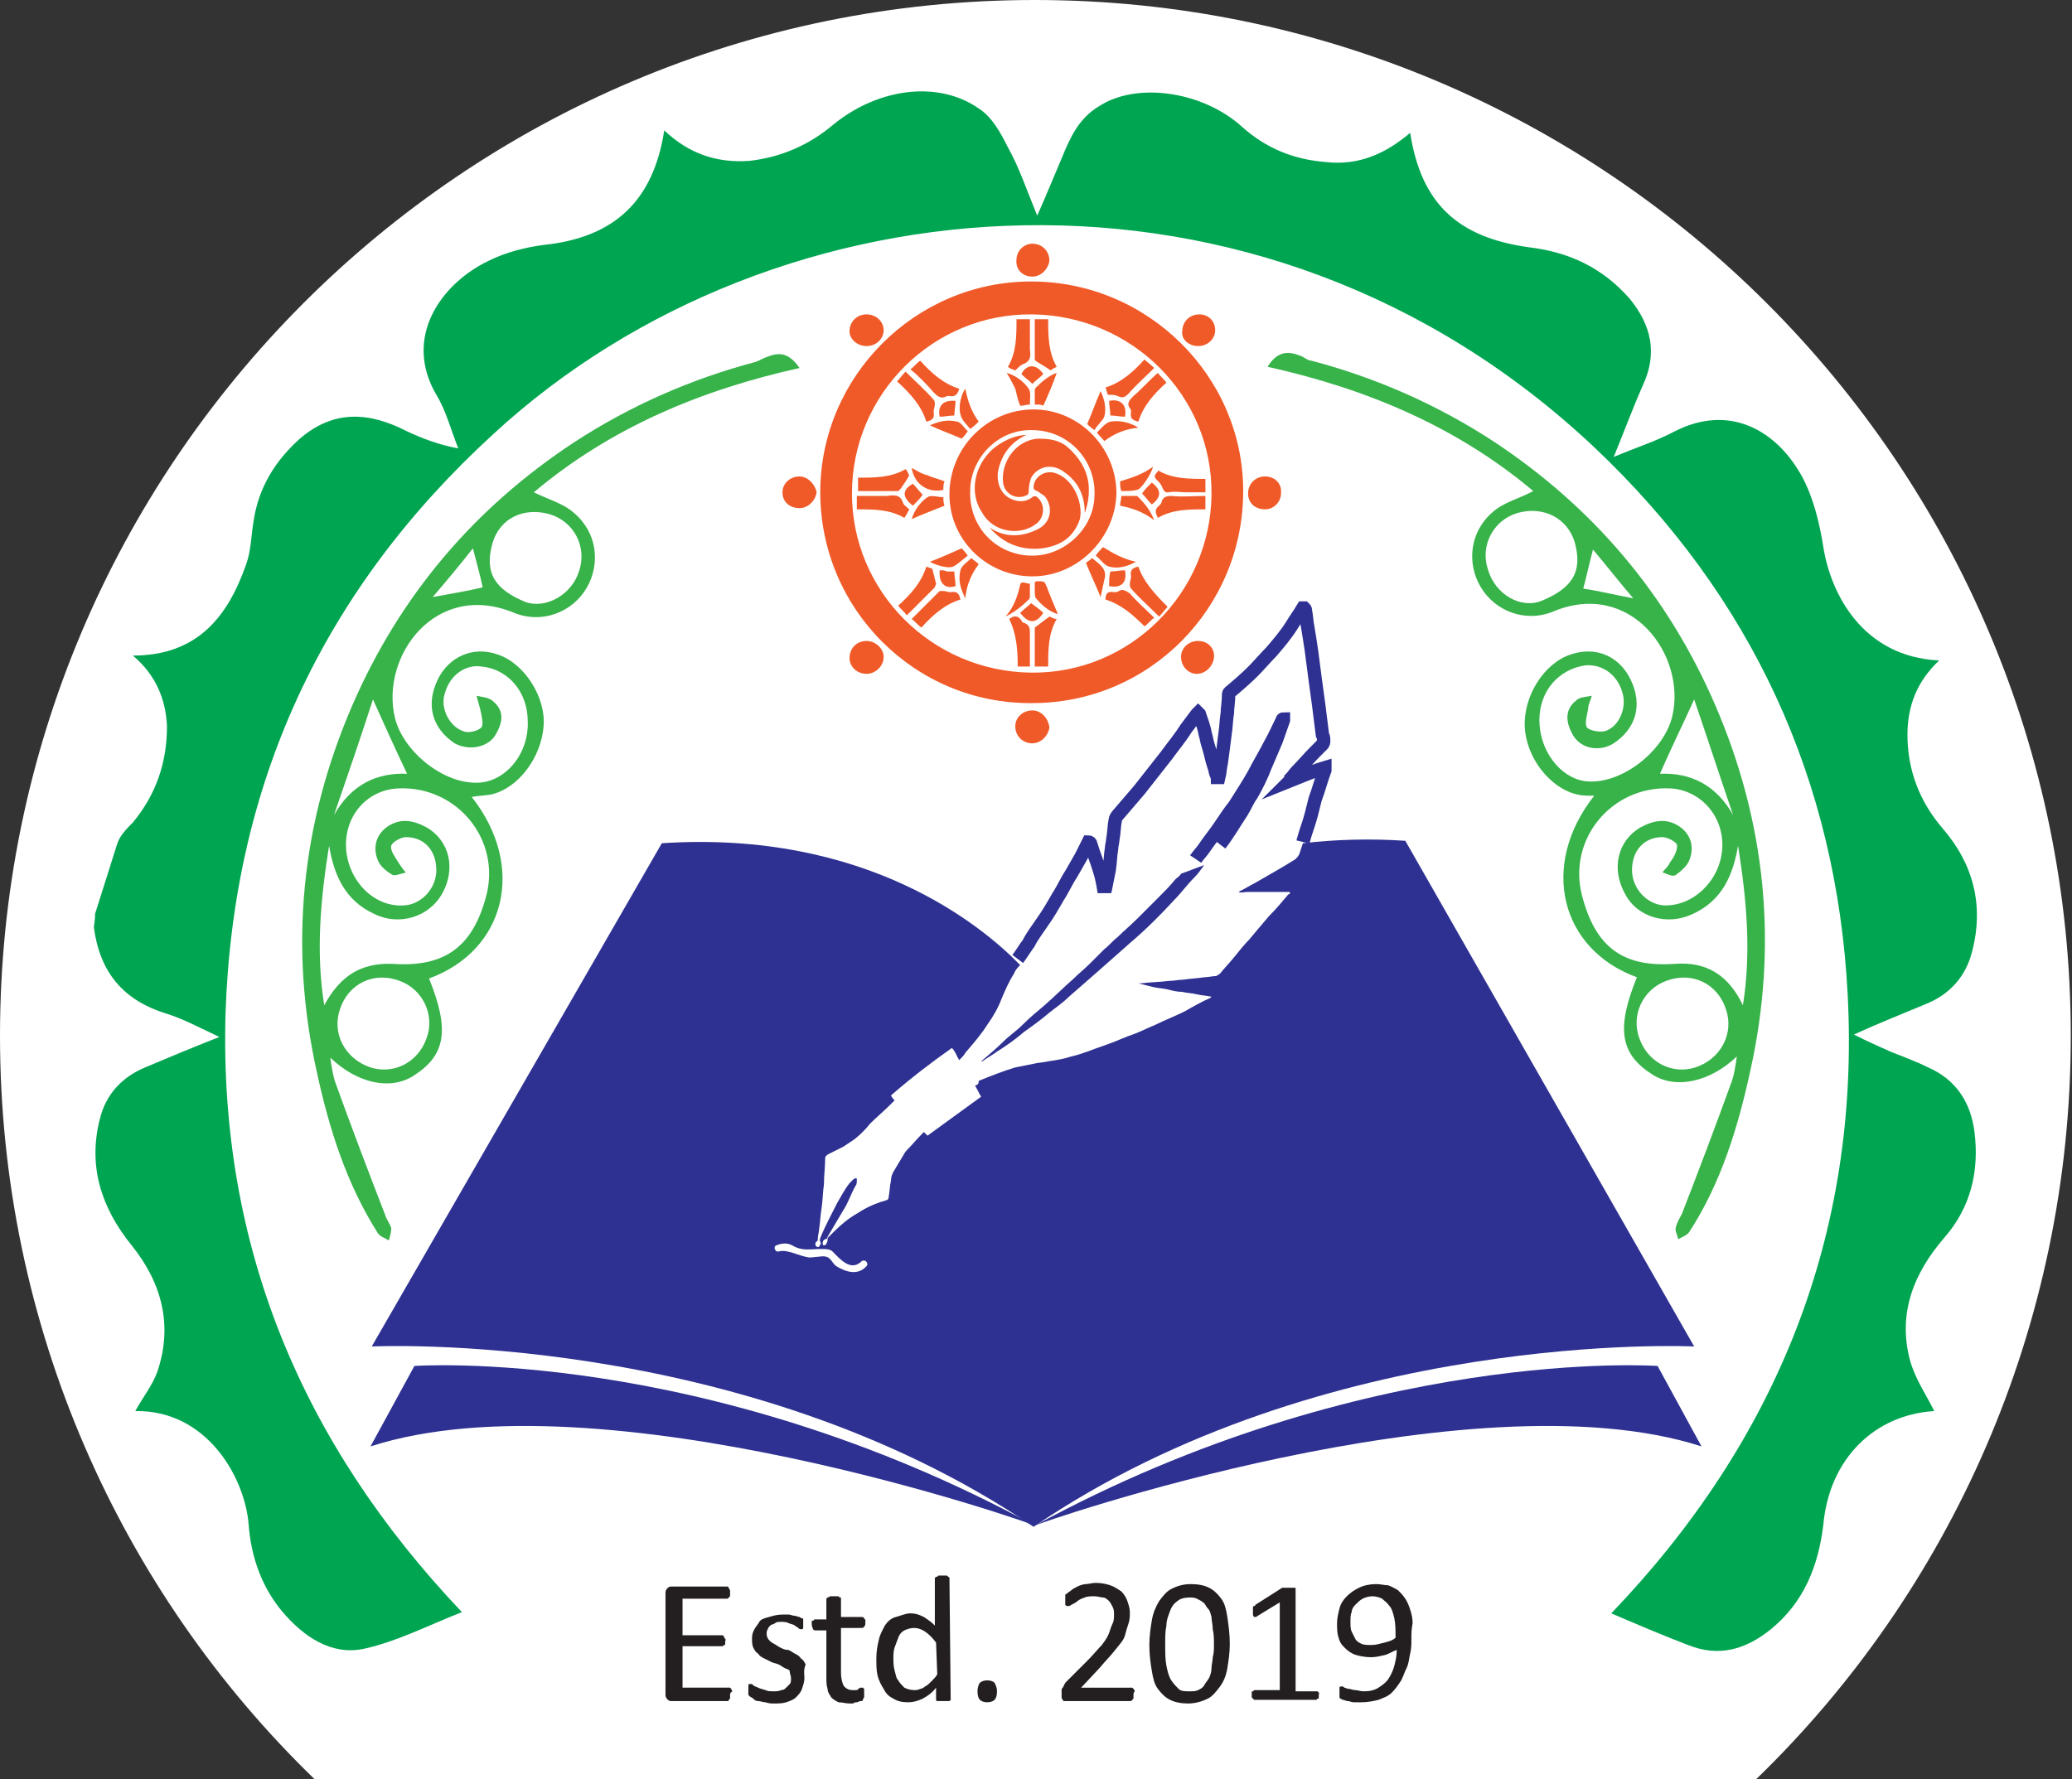 <?xml version="1.0" encoding="utf-8"?>
<!-- Generator: Adobe Illustrator 24.0.1, SVG Export Plug-In . SVG Version: 6.00 Build 0)  -->
<svg version="1.1" id="Layer_1" xmlns="http://www.w3.org/2000/svg" xmlns:xlink="http://www.w3.org/1999/xlink" x="0px" y="0px"
	 viewBox="0 0 170 146" style="enable-background:new 0 0 170 146;" xml:space="preserve">
<rect x="0" y="0" width="170" height="146" fill="#333333" stroke="none"/>
<style type="text/css">
	.st0{fill:#FFFFFF;}
	.st1{fill-rule:evenodd;clip-rule:evenodd;fill:#00A551;}
	.st2{fill:#37B34A;}
	.st3{fill:#2E3191;}
	.st4{fill:none;stroke:#2E3191;stroke-width:1.099;stroke-miterlimit:10;}
	.st5{fill-rule:evenodd;clip-rule:evenodd;fill:#F05A28;}
	.st6{fill:#231F20;}
</style>
<g>
	<g>
		<path class="st0" d="M25.8,146h118.3c15.9-15.4,25.8-37.1,25.8-61c0-46.9-38.1-85-85-85S0,38.1,0,85C0,108.9,9.9,130.6,25.8,146z"
			/>
	</g>
	<g>
		<path class="st1" d="M7.8,75c0.6-1.9,1.2-3.8,1.8-5.7c0.2-0.7,0.8-1.3,1.3-1.8c1.9-2.3,2.8-4.9,2.8-7.9c-0.1-2.2-0.9-4.2-2.8-5.8
			c5.3,0,7.8-3.2,9.3-7.5c0.4-1.1,0.4-2.3,0.6-3.5c0.4-2.8,1.8-5,3.8-6.8c2.8-2.4,5.7-2.2,8.8-0.6c1.3,0.6,2.6,1.1,4.2,1.4
			c-0.6-1.5-1-3.1-1.8-4.4c-2.8-4.8,0.5-9.2,4.3-11c1.4-0.7,3-1.1,4.5-1.3c5.8-0.6,9-3.6,9.9-9.4c2,1.9,4.3,2.7,7,2.5
			c2.6-0.3,4.9-1.3,6.9-3c3.7-3,8.6-3.6,11.9-1.3c1.1,0.7,1.8,2,2.4,3.2c0.9,1.6,1.5,3.4,2.4,5.6c0.8-1.8,1.4-3.3,2-4.7
			c0.7-1.7,1.4-3.3,3.1-4.3c3.1-2,8.5-1.2,11.7,1.7c2,1.8,4.3,2.7,6.9,2.9c2.7,0.3,4.9-0.7,6.9-2.4c0.9,5.8,3.9,8.6,9.8,9.4
			c3.3,0.4,6,1.7,8.2,4.2c1.8,2.2,2.3,4.5,1.1,7.1c-0.8,1.8-1.5,3.7-2.4,5.9c1.9-0.8,3.5-1.3,5-2.1c4.5-2.3,8.4-0.1,10.5,3.8
			c0.9,1.7,1.4,3.8,1.7,5.7c0.6,3.8,3.2,9,9.5,9.3c-1.8,1.7-2.6,3.7-2.6,6.1c0,2.9,1,5.5,2.9,7.7c2.5,2.9,3.4,6.3,2.4,10.1
			c-0.5,2-1.8,3.5-3.8,4.3c-1.9,0.8-3.7,1.5-5.9,2.5c1.2,0.6,2.1,1,3,1.4c1,0.4,2.1,0.8,3.1,1.3c2.3,1,3.5,2.9,3.8,5.3
			c0.4,3.2-0.3,6.2-2.5,8.7c-2.5,2.9-3.8,6.2-2.8,10c0.4,1.5,1.3,2.8,2,4.2c-4.9,0.3-8.6,3.9-9.1,9.3c-0.4,3.4-1.6,6.4-4.3,8.6
			c-2.1,1.7-4.3,2.3-6.8,1.3c-2.1-0.8-4.2-1.7-6.3-2.6c13.6-14.2,20.4-31.1,19.4-50.7c-0.9-17.7-7.9-32.8-20.8-45
			c-27.4-25.8-67.2-22.4-90.3-1.1c-14,12.8-21.4,28.7-22,47.7c-0.5,18.9,6.2,35.1,19.4,49c-2.8,1.1-5.3,2.4-8,3c-2.7,0.6-5-1-6.7-3
			c-1.7-2-2.6-4.5-2.8-7.2c-0.3-3.8-3.4-9.4-9.3-9.3c0.6-1.1,1.4-2.1,1.8-3.2c1.3-3.8,0.4-7.3-2.1-10.4c-2.5-3.1-3.6-6.5-2.6-10.4
			c0.5-2,1.8-3.4,3.7-4.2c1.9-0.8,3.8-1.6,6.1-2.5c-1.7-0.8-3-1.5-4.3-1.9c-3.6-1.1-5.5-3.4-6-7.1C7.8,75.4,7.8,75.2,7.8,75z"/>
		<path class="st2" d="M38.7,65.4c4.5,5.7,2.8,12.6-3.5,14.9c1.7,4.2,1.4,6.3-1.3,8c-1.9,1.2-4.6,0.6-6.8-1.5c0.1,0.7,0.2,1.4,0.4,2
			c1.3,3.6,2.7,7.3,4.1,10.9c0.1,0.4,0.4,0.7,0.5,1.1c0,0.3-0.1,0.7-0.2,1c-0.3-0.2-0.7-0.3-0.9-0.6c-2.6-4.1-4-8.6-5-13.2
			c-2.3-10.3-1.3-20.4,2.9-30.1c3.9-9,10-16.2,18.2-21.6c4.6-3,9.6-5.2,14.9-6.6c0.3-0.1,0.6-0.3,0.9-0.4c1-0.4,1.8-0.4,2.7,0.9
			c-8.1,1.8-15.5,4.9-21.8,10.2c1.2,0.6,2.4,0.9,3.3,1.7c1.9,1.6,2.2,4.2,1,6.2c-1.2,2-3.7,2.9-5.9,2c-6.5-2.7-11,3.6-9.8,8.6
			c0.7,2.9,4.3,5.7,7.2,5.3c2.1-0.3,3.8-2.5,3.7-5c0-2.4-1.6-4.3-3.8-4.5c-1.3-0.2-2.6,0.7-3,2.2C36.1,58,36.8,59.6,38,60
			c0.4,0.2,1.2,0,1.5-0.3c0.2-0.3,0-1-0.1-1.5c-0.1-0.4-0.2-0.7-0.3-1.1c0.4,0.1,0.9,0.1,1.3,0.4c1.1,0.9,0.8,1.9,0.2,2.9
			c-0.7,1-2.2,1.2-3.3,0.6c-1.8-1.2-2.4-3.1-1.4-5.2c0.9-1.9,2.9-2.8,4.9-2.1c2.2,0.7,4,3.5,3.8,5.9c-0.2,2.6-2.1,5.1-4.3,5.6
			C39.7,65.3,39.3,65.3,38.7,65.4z M26.6,82.5c1.3-2.4,3-3.5,5.6-3.4c4.3,0.3,6.6-1.4,7.7-5.6c1.2-4.6-2.4-9-7.2-8.8
			c-2.6,0.1-4.5,2.3-4.3,5c0.2,2.6,2.3,4.8,4.8,4.6c1.4-0.1,2.6-1.4,2.6-2.9c0-1.5-0.9-2.7-2.5-2.7c-0.4,0-1.1,0.4-1.2,0.7
			c-0.1,0.4,0.3,0.9,0.6,1.4c0.2,0.3,0.4,0.6,0.6,0.8c-0.4,0.1-0.9,0.3-1.1,0.2c-0.5-0.3-1-0.7-1.2-1.2c-0.4-1-0.2-2,0.7-2.7
			c1.1-0.8,2.2-0.6,3.3,0c1.9,1.1,2.4,3.4,1.3,5.4c-1.1,2-3.6,2.7-5.6,1.7c-2.4-1.1-3.3-3.2-3.7-5.6C26.3,73.8,25.9,78.1,26.6,82.5z
			 M47.5,46.9c0.7-2-0.4-4.1-2.4-4.7c-2.1-0.6-4.1,0.3-4.7,2.4c-0.7,2.5,0.3,3.8,2.7,4.8C44.8,50,46.9,48.8,47.5,46.9z M35,85.2
			c0.7-1.9-0.3-4-2.2-4.7c-2.1-0.8-4.2,0.2-4.9,2.3c-0.7,2,0.4,4.1,2.5,4.8C32.3,88.2,34.3,87.2,35,85.2z M33.4,63.5
			c-1-2.1-1.9-4.1-2.8-6.1c-1,3.1-2.1,6.3-3.2,9.5C28.8,64.4,30.9,63.4,33.4,63.5z M38.8,45c-1.1,1.4-2.1,2.6-3.3,4
			c1.6-0.3,2.9-0.5,4.1-0.8C39.4,47.2,39.1,46.2,38.8,45z"/>
		<path class="st2" d="M129.4,65.2c-2.2-0.5-4.2-3-4.3-5.6c-0.1-2.5,1.6-5.2,3.8-5.9c2.1-0.7,4,0.2,4.9,2.1c1,2.1,0.4,4-1.4,5.2
			c-1.1,0.7-2.6,0.5-3.3-0.6c-0.6-1-0.8-2.1,0.2-2.9c0.3-0.3,0.8-0.3,1.3-0.4c-0.1,0.4-0.3,0.7-0.3,1.1c-0.1,0.5-0.3,1.2-0.1,1.5
			c0.3,0.3,1.1,0.4,1.5,0.3c1.2-0.4,1.8-2,1.4-3.2c-0.4-1.4-1.6-2.3-3-2.2c-2.2,0.3-3.8,2.1-3.8,4.5c0,2.5,1.7,4.7,3.7,5
			c2.9,0.4,6.5-2.4,7.2-5.3c1.2-5-3.4-11.3-9.8-8.6c-2.2,0.9-4.7,0-5.9-2c-1.2-2-0.9-4.6,1-6.2c0.9-0.8,2.2-1.1,3.3-1.7
			c-6.3-5.3-13.7-8.4-21.8-10.2c0.8-1.3,1.7-1.3,2.7-0.9c0.3,0.1,0.6,0.4,0.9,0.4c5.3,1.4,10.3,3.6,14.9,6.6
			c8.2,5.4,14.3,12.6,18.2,21.6c4.2,9.7,5.2,19.8,2.9,30.1c-1,4.6-2.4,9.2-5,13.2c-0.2,0.3-0.6,0.4-0.9,0.6c-0.1-0.4-0.3-0.7-0.2-1
			c0.1-0.4,0.3-0.7,0.5-1.1c1.4-3.6,2.8-7.3,4.1-10.9c0.2-0.6,0.3-1.3,0.4-2c-2.2,2.1-5,2.7-6.9,1.5c-2.7-1.7-3-3.8-1.3-8
			c-6.3-2.3-8-9.2-3.5-14.9C130.2,65.3,129.8,65.3,129.4,65.2z M142.6,69.4c-0.4,2.4-1.3,4.5-3.7,5.6c-2.1,1-4.6,0.3-5.6-1.7
			c-1.1-2-0.6-4.3,1.3-5.4c1.1-0.6,2.2-0.8,3.3,0c0.9,0.7,1.1,1.7,0.7,2.7c-0.2,0.5-0.7,0.9-1.1,1.2c-0.3,0.2-0.7-0.1-1.1-0.2
			c0.2-0.3,0.5-0.5,0.6-0.8c0.3-0.4,0.6-0.9,0.6-1.4c0-0.3-0.8-0.7-1.2-0.7c-1.5,0-2.5,1.1-2.5,2.7c0,1.5,1.2,2.8,2.6,2.9
			c2.4,0.1,4.6-2,4.8-4.6c0.2-2.7-1.8-4.9-4.3-5c-4.8-0.2-8.4,4.2-7.2,8.8c1.1,4.2,3.3,5.9,7.6,5.6c2.6-0.2,4.4,0.9,5.6,3.4
			C143.7,78.1,143.3,73.8,142.6,69.4z M126.5,49.3c2.4-1,3.4-2.3,2.7-4.8c-0.6-2-2.6-3-4.7-2.4c-2,0.6-3.1,2.7-2.4,4.7
			C122.7,48.8,124.8,50,126.5,49.3z M139.1,87.6c2.1-0.7,3.2-2.8,2.5-4.8c-0.7-2.1-2.8-3.1-4.9-2.3c-1.9,0.7-2.9,2.8-2.2,4.7
			C135.2,87.2,137.2,88.2,139.1,87.6z M142.2,66.9c-1.1-3.2-2.1-6.3-3.2-9.5c-0.9,2-1.9,4-2.8,6.1C138.7,63.4,140.8,64.4,142.2,66.9
			z M129.9,48.3c1.3,0.2,2.5,0.5,4.1,0.8c-1.2-1.4-2.2-2.7-3.3-4C130.4,46.2,130.2,47.2,129.9,48.3z"/>
		<g>
			<path class="st3" d="M139.6,118.7l-3.6-6.6c0,0-23.9-1.7-51.1,13.1C84.9,125.1,120.7,112.6,139.6,118.7z"/>
			<path class="st3" d="M30.4,118.7l3.6-6.6c0,0,23.7-1.7,50.9,13.1C84.9,125.1,49.3,112.6,30.4,118.7z"/>
			<g>
				<path class="st3" d="M80.5,87.1C80.5,87.1,80.5,87.1,80.5,87.1c0,0,0.1,0,0.1,0c0.4-0.3,0.8-0.5,1.2-0.8c0.8-0.5,1.5-1,2.2-1.6
					c0.7-0.5,1.4-1,2.1-1.6c0.5-0.4,1.1-0.8,1.6-1.3c0.8-0.7,1.6-1.4,2.4-2.1c0.9-0.8,1.7-1.5,2.6-2.3c1.3-1.1,2.5-2.3,3.6-3.5
					c0.6-0.6,1.1-1.3,1.7-1.9c0.3-0.3,0.5-0.6,0.8-1c-0.6,0.2-1.3,0.5-1.9,0.7c-0.1,0.2-0.3,0.3-0.5,0.5c-0.4,0.5-0.8,0.9-1.3,1.4
					c-0.6,0.6-1.2,1.2-1.8,1.8c-0.5,0.5-1.1,1-1.6,1.5c-0.4,0.3-0.7,0.7-1.1,1c-0.4,0.4-0.8,0.8-1.2,1.2c-0.4,0.4-0.9,0.8-1.3,1.2
					c-0.8,0.7-1.6,1.5-2.4,2.2c-0.6,0.5-1.2,1-1.8,1.6c-0.5,0.5-1.1,0.9-1.6,1.4C81.8,86,81.2,86.5,80.5,87.1z"/>
				<path class="st3" d="M84.9,125.1L84.9,125.1C84.9,125.1,84.9,125.1,84.9,125.1C84.9,125.1,84.9,125.1,84.9,125.1z"/>
				<path class="st3" d="M115.3,69c-3-0.2-5.8-0.1-8.4,0.2c-0.1,0.3-0.2,0.6-0.3,0.9c-0.1,0.2-0.2,0.3-0.3,0.4
					c-1.1,0.7-2.2,1.3-3.4,2c-0.4,0.2-0.7,0.4-1.1,0.6c-0.1,0-0.1,0.1-0.2,0.1c0.3,0.1,0.5,0,0.7,0c0.2,0,0.5,0,0.7,0s0.5,0,0.7,0
					c0.2,0,0.5,0,0.7,0c0.2,0,0.5,0,0.7,0c0.2,0,0.5,0,0.7,0c0.1,0.1,0,0.2-0.1,0.2c-0.5,0.6-1,1.2-1.6,1.8
					c-0.6,0.7-1.1,1.3-1.6,1.9c-0.4,0.4-0.8,0.9-1.2,1.4c-0.4,0.5-0.8,0.9-1.2,1.4c-0.1,0.1-0.2,0.1-0.3,0.2c-0.3,0-0.7,0.1-1,0.1
					c-0.6,0.1-1.1,0.1-1.7,0.2c-0.4,0-0.8,0.1-1.2,0.1c-0.8,0.1-1.5,0.1-2.3,0.2c-0.1,0-0.1,0-0.2,0c0.4,0.1,0.8,0.2,1.2,0.3
					s0.8,0.1,1.2,0.2c0.4,0.1,0.8,0.2,1.2,0.2c0.4,0.1,0.8,0.1,1.2,0.2c0.4,0.1,0.8,0.1,1.2,0.2c-0.1,0.1-0.1,0.1-0.1,0.1
					c-0.7,0.3-1.4,0.7-2.1,1.1c-0.8,0.4-1.6,0.7-2.4,1.1c-0.5,0.2-1.1,0.5-1.6,0.7c-0.9,0.3-1.7,0.7-2.6,1c-0.9,0.3-1.8,0.7-2.7,0.9
					c-0.6,0.2-1.2,0.3-1.9,0.4c-0.4,0.1-0.8,0.1-1.2,0.2c-0.5,0.1-1,0.2-1.5,0.3c-1,0.3-2,0.7-3,1.1C80.3,89,80.2,89,80,89.1
					c0.2,0.3,0.3,0.6,0.5,0.9c-1.5,1.1-2.9,2.1-4.4,3.2c-0.1-0.1-0.2-0.2-0.3-0.3c-0.1,0.1-0.1,0.1-0.1,0.1c-0.5,0.5-0.9,1-1.4,1.5
					C74,95,73.7,95.5,73.4,96c-0.2,0.3-0.3,0.6-0.3,0.9c-0.1,0.4-0.1,0.9-0.2,1.4c0,0.1-0.1,0.2-0.2,0.2c-0.2,0.1-0.4,0.1-0.6,0.2
					c-0.6,0.2-1.2,0.5-1.8,0.9c-0.7,0.4-1.3,0.9-1.9,1.5c-0.1,0.1-0.3,0.3-0.4,0.4c-0.1,0.1-0.1,0.1-0.1,0.3c0,0.1-0.1,0.2-0.1,0.3
					c0,0-0.1,0.1-0.2,0.1c-0.1,0-0.1-0.1-0.1-0.1c0-0.2,0-0.3,0.2-0.4c0.1,0,0.2-0.1,0.2-0.2c0.4-0.7,0.9-1.5,1.3-2.2
					c0.4-0.6,0.6-1.3,1-2c0.1-0.1,0.1-0.3,0.1-0.5c0-0.1,0-0.1-0.1-0.1c0,0-0.1,0-0.2,0.1c-0.1,0.1-0.2,0.2-0.3,0.3
					c-0.4,0.5-0.7,1.1-1,1.6c-0.5,1-1,1.9-1.4,2.9c0,0.1-0.1,0.2,0,0.3c0.1,0.1,0,0.3-0.1,0.4c0,0-0.1,0.1-0.2,0
					c0,0-0.1-0.1-0.1-0.1c0-0.1,0-0.3,0.1-0.3c0.1-0.1,0.1-0.1,0.1-0.3c0-0.2,0.1-0.5,0.1-0.7c0.1-0.6,0.1-1.1,0.2-1.7
					c0.1-0.6,0.1-1.3,0.2-2c0-0.7,0.1-1.4,0.1-2.1c0-0.2,0.1-0.3,0.3-0.4c0.4-0.2,0.8-0.4,1.2-0.6c0.3-0.2,0.6-0.4,0.9-0.6
					c0.5-0.4,0.9-0.8,1.3-1.3c0.5-0.5,1.1-1,1.6-1.5c0.1-0.1,0.2-0.2,0.4-0.4c-0.1-0.1-0.2-0.2-0.3-0.4c1.6-1.4,3.3-2.7,5-3.9
					c0.3,0.3,0.4,0.7,0.6,1c0.2-0.2,0.4-0.4,0.5-0.6c0.6-0.7,1.3-1.5,1.8-2.3c0.5-0.7,0.9-1.4,1.2-2.2c0.3-0.7,0.6-1.4,1-2
					c0.1-0.3,0.3-0.5,0.5-0.7c-3.1-3.2-12.6-11.1-29.4-10l-23.8,41.3c0,0,30.3-1.5,54.3,14.8l0,0c23.9-16.3,54.2-14.8,54.2-14.8
					L115.3,69z"/>
				<path class="st3" d="M84.9,125.1C84.9,125.1,84.9,125.1,84.9,125.1C84.9,125.1,84.9,125.1,84.9,125.1z"/>
			</g>
			<path class="st4" d="M106.9,69.1c0.2-0.8,0.5-1.5,0.7-2.3c0.1-0.4,0.2-0.8,0.3-1.2c0.3-0.8,0.5-1.6,0.8-2.4c0-0.1,0-0.1,0-0.2
				c-1,0.3-1.9,0.7-2.9,1.1c0.1-0.1,0.1-0.2,0.1-0.2c0.2-0.2,0.3-0.4,0.5-0.6c0.5-0.5,1-1.1,1.5-1.6c0.2-0.2,0.4-0.4,0.6-0.6
				c0.1-0.1,0.1-0.2,0.1-0.3c0-0.2,0-0.3-0.1-0.5c-0.1-0.8-0.2-1.6-0.3-2.4c-0.1-0.7-0.2-1.5-0.3-2.2c-0.1-0.8-0.2-1.5-0.3-2.3
				c-0.1-0.7-0.2-1.3-0.3-1.9c-0.1-0.5-0.1-0.9-0.2-1.4c0-0.1,0-0.1-0.1-0.2c-0.1,0-0.1,0-0.1,0c-0.3,0.5-0.6,0.9-0.9,1.4
				c-0.5,0.8-1.1,1.5-1.7,2.2c-0.5,0.5-1,1.1-1.5,1.6c-0.6,0.6-1.3,1.2-1.9,1.7c-0.1,0.1-0.1,0.1-0.1,0.3c0,0.5-0.1,1-0.1,1.4
				c-0.1,0.6-0.1,1.2-0.2,1.8c-0.1,0.8-0.2,1.6-0.3,2.3c-0.1,0.4-0.1,0.8-0.2,1.2c0,0,0,0-0.1,0c0-0.1-0.1-0.2-0.1-0.2
				c-0.1-0.2-0.1-0.5-0.2-0.7c-0.2-0.6-0.3-1.2-0.5-1.8c-0.1-0.3-0.1-0.5-0.2-0.8c-0.1-0.6-0.3-1.1-0.5-1.7c0,0-0.1-0.1-0.1-0.1
				c0,0-0.1,0.1-0.1,0.1c-0.3,0.4-0.6,0.8-0.9,1.2c-0.5,0.8-1.1,1.5-1.6,2.2c-0.7,0.9-1.5,1.9-2.2,2.8c-0.6,0.7-1.2,1.4-1.8,2.1
				c-0.1,0.1-0.2,0.3-0.2,0.4c-0.1,0.5-0.1,1.1-0.2,1.6c0,0.2-0.1,0.5-0.1,0.7c-0.1,0.6-0.1,1.2-0.2,1.8c-0.1,0.5-0.2,1-0.3,1.5
				c0,0.1-0.1,0.3-0.1,0.4c0-0.1,0-0.1,0-0.1c-0.1-0.6-0.2-1.2-0.4-1.8c-0.2-0.7-0.5-1.4-0.7-2.1c0-0.1-0.1-0.2-0.2-0.2
				c-0.2,0.4-0.4,0.8-0.6,1.2c-0.3,0.5-0.5,0.9-0.8,1.4c-0.4,0.6-0.7,1.3-1.1,1.9c-0.4,0.7-0.8,1.4-1.3,2.1
				c-0.4,0.6-0.8,1.1-1.1,1.7c-0.3,0.4-0.6,0.9-0.9,1.3"/>
			<path class="st4" d="M98.1,70.5c0.2-0.3,0.5-0.6,0.7-0.9c0.4-0.6,0.9-1.2,1.3-1.8c0.4-0.6,0.8-1.2,1.2-1.7
				c0.5-0.8,1.1-1.7,1.6-2.6c0.4-0.8,0.9-1.6,1.3-2.4c0.4-0.7,0.7-1.4,1-2c0-0.1,0.1-0.1,0.1-0.1c0,0,0,0,0,0c0,0,0,0.1,0,0.1
				c-0.2,0.6-0.4,1.1-0.6,1.7c-0.3,0.7-0.6,1.4-0.9,2.1c-0.3,0.8-0.7,1.6-1.1,2.3c-0.3,0.4-0.5,0.9-0.8,1.4
				c-0.6,0.9-1.1,1.8-1.8,2.7"/>
			<g>
				<path class="st0" d="M63.9,102.7c0.7-0.2,1.7,0.4,2.5,0.5c0.2,0,1-0.1,1.1-0.1c0.7,0,0.7,0.5,1.1,0.8c0.8,0.5,1.8,0.8,2.5,0
					c0.2-0.2-0.1-0.6-0.4-0.4c-0.9,0.9-1.8-0.2-2.4-0.8c-0.2-0.2-0.6-0.2-0.9-0.2c-0.9,0-1.6,0.2-2.4-0.3c-0.4-0.2-0.8-0.2-1.3,0
					C63.4,102.3,63.6,102.8,63.9,102.7L63.9,102.7z"/>
			</g>
		</g>
		<g>
			<g>
				<path class="st5" d="M84.6,23.1c-9.5,0-17.3,7.8-17.3,17.3c0,9.6,7.8,17.4,17.4,17.3c9.6,0,17.3-7.8,17.3-17.4
					C102,30.9,94.2,23.1,84.6,23.1z M84.6,55.2c-8.2-0.1-14.7-6.7-14.7-14.7c0-8.2,6.7-14.8,14.8-14.7c8.2,0.1,14.8,6.7,14.7,14.8
					C99.3,48.7,92.7,55.3,84.6,55.2z M71.1,52.6c-0.8,0-1.4,0.6-1.4,1.4c0,0.7,0.6,1.3,1.4,1.3c0.7,0,1.4-0.6,1.4-1.4
					C72.5,53.2,71.8,52.6,71.1,52.6z M84.7,22.7c0.7,0,1.3-0.6,1.4-1.3c0-0.8-0.6-1.4-1.4-1.4c-0.7,0-1.3,0.6-1.3,1.3
					C83.3,22.1,83.9,22.7,84.7,22.7z M71.1,28.4c0.8,0,1.4-0.6,1.4-1.3c0-0.7-0.6-1.3-1.4-1.3c-0.8,0-1.4,0.6-1.4,1.4
					C69.7,27.8,70.3,28.4,71.1,28.4z M65.6,39.1c-0.8,0-1.4,0.6-1.4,1.3c0,0.8,0.6,1.3,1.4,1.3c0.7,0,1.3-0.6,1.4-1.3
					C66.9,39.8,66.3,39.1,65.6,39.1z M84.7,58.3c-0.8,0-1.4,0.6-1.4,1.3c0,0.8,0.6,1.4,1.4,1.4c0.7,0,1.3-0.6,1.4-1.3
					C86,58.9,85.4,58.3,84.7,58.3z M103.8,39.1c-0.8,0-1.4,0.6-1.4,1.4c0,0.8,0.6,1.3,1.4,1.3c0.7,0,1.3-0.6,1.3-1.3
					C105.2,39.7,104.6,39.1,103.8,39.1z M98.3,52.6c-0.8,0-1.4,0.6-1.4,1.3c0,0.8,0.6,1.4,1.3,1.4c0.7,0,1.3-0.6,1.4-1.3
					C99.7,53.2,99.1,52.6,98.3,52.6z M98.3,28.4c0.8,0,1.4-0.6,1.4-1.3c0-0.8-0.6-1.3-1.3-1.3c-0.8,0-1.4,0.6-1.4,1.4
					C96.9,27.8,97.5,28.4,98.3,28.4z M84.7,47.3c3.7,0,6.8-3.1,6.9-6.8c0-3.8-3.1-6.9-6.8-6.9s-6.8,3-6.9,6.8
					C77.8,44.2,80.9,47.3,84.7,47.3z M84.7,35.3c2.9,0,5.2,2.4,5.1,5.3c0,2.7-2.4,5-5.1,5c-2.9,0-5.2-2.3-5.1-5.3
					C79.6,37.6,81.9,35.2,84.7,35.3z M83.3,30.4c0.2-0.2,0.4-0.4,0.6-0.5c0.6-0.2,0.7-0.6,0.6-1.2c0-0.3,0-0.6,0-0.9v-1.6h-1.1
					c0,1.4,0,2.7-0.7,3.9C82.9,30.3,83.1,30.3,83.3,30.4z M73.9,40.1c0.2-0.3,0.5-0.7,0.7-1.1c-0.1-0.1-0.1-0.3-0.3-0.5
					c-1.2,0.7-2.5,0.7-3.9,0.7v1.1c1.1,0,2.2,0,3.3,0C73.7,40.3,73.8,40.2,73.9,40.1z M76,34.6c0.5-0.1,0.7-0.3,0.6-0.8
					c0-0.2,0.1-0.4,0.1-0.6c0-0.1,0-0.3-0.1-0.4c-0.7-0.8-1.5-1.5-2.3-2.3c-0.3,0.3-0.5,0.6-0.7,0.8C74.7,32.3,75.6,33.3,76,34.6z
					 M84,51.1c-0.1,0-0.2-0.1-0.2-0.2c-0.3-0.4-0.6-0.4-1-0.1c0.6,1.2,0.7,2.5,0.7,3.9h1c0-0.9,0-1.8,0-2.7
					C84.5,51.6,84.5,51.3,84,51.1z M94.9,38.8c-0.4,0.4,0.1,0.6,0.3,0.9c0.2,0.2,0.2,0.8,0.7,0.7c0.5-0.1,0.9,0,1.4,0h1.6v-1.1
					c-1.4,0-2.7,0-3.9-0.7C95,38.7,95,38.7,94.9,38.8z M76.6,32.2c0.3,0.3,0.6,0.6,1.1,0.3c0.1,0,0.2,0,0.2,0
					c0.5,0.1,0.7-0.2,0.8-0.6c-1.3-0.4-2.3-1.3-3.2-2.3c-0.3,0.2-0.5,0.5-0.8,0.7C75.4,30.9,76,31.5,76.6,32.2z M74.6,41.8
					c-0.2-0.2-0.4-0.3-0.5-0.5c-0.2-0.7-0.7-0.7-1.3-0.6c-0.3,0-0.5,0-0.8,0c-0.6,0-1.1,0-1.7,0v1.1c1.4,0,2.7,0,3.9,0.7
					C74.4,42.2,74.5,42,74.6,41.8z M85.1,29.7c0.3,0.2,0.7,0.4,1.1,0.7c0.1-0.1,0.3-0.2,0.5-0.3c-0.7-1.2-0.7-2.6-0.7-3.9h-1.1
					c0,1.1,0,2.2,0,3.3C84.9,29.6,85,29.6,85.1,29.7z M93.4,46.5c-0.5,0.1-0.7,0.3-0.6,0.8c0,0.2-0.1,0.4-0.1,0.6
					c0,0.1,0,0.3,0.1,0.4c0.7,0.8,1.5,1.5,2.3,2.3c0.3-0.3,0.5-0.6,0.7-0.8C94.7,48.7,93.8,47.7,93.4,46.5z M96.1,40.7
					c-0.4,0-0.7,0.1-0.8,0.5c0,0.1-0.1,0.2-0.2,0.3c-0.4,0.3-0.3,0.6-0.1,1c1.2-0.7,2.5-0.7,3.9-0.7v-1.1C98,40.7,97,40.8,96.1,40.7
					z M91.8,48.5c-0.1,0.1-0.3,0.1-0.4,0.1c-0.5-0.1-0.7,0.1-0.7,0.6c1.3,0.4,2.3,1.3,3.2,2.2c0.3-0.2,0.5-0.5,0.8-0.7
					c-0.7-0.7-1.4-1.3-2-2C92.4,48.5,92.1,48.3,91.8,48.5z M91.7,32.5c0.4,0.2,0.6,0.1,0.9-0.2c0.6-0.7,1.4-1.4,2.1-2.1
					c-0.3-0.3-0.6-0.5-0.8-0.7c-0.9,1-1.9,1.9-3.2,2.3c0.1,0.2,0.1,0.4,0.2,0.6C91.2,32.4,91.5,32.4,91.7,32.5z M76.8,47.9
					c-0.1-0.4-0.2-0.8-0.3-1.2c-0.1-0.1-0.3-0.1-0.5-0.2c-0.4,1.3-1.3,2.3-2.3,3.2c0.2,0.3,0.5,0.5,0.7,0.8c0.8-0.8,1.5-1.5,2.3-2.3
					C76.7,48.1,76.8,48,76.8,47.9z M78,48.6c-0.2,0-0.4-0.1-0.6-0.1c-0.1,0-0.3,0-0.3,0c-0.8,0.8-1.5,1.5-2.3,2.3
					c0.3,0.2,0.5,0.5,0.8,0.7c0.9-1,1.9-1.9,3.2-2.3C78.7,48.7,78.5,48.5,78,48.6z M86.1,50.6c-0.4,0.3-0.8,0.6-1.2,0.9v3.2H86
					c0-1.4,0-2.7,0.7-3.9C86.4,50.8,86.2,50.6,86.1,50.6z M93,32.5c-0.3,0.3-0.6,0.6-0.3,1c0.1,0.1,0.1,0.2,0.1,0.3
					c-0.1,0.5,0.1,0.7,0.6,0.8c0.4-1.3,1.3-2.3,2.3-3.2c-0.2-0.3-0.5-0.5-0.7-0.8C94.3,31.2,93.7,31.9,93,32.5z M84.4,49.2
					c0.1-0.1,0.1-0.2,0.1-0.2c0-0.4,0-0.7,0-1.1c-0.2,0-0.4-0.1-0.6-0.1c-0.1,0-0.2,0.1-0.2,0.2c-0.2,0.9-0.5,1.8-1.2,2.6
					C83.3,50.2,83.9,49.7,84.4,49.2z M92,40.3c0.5,0,0.9,0,1.3-0.1c0.4-0.1,1.2-1.4,1.3-1.9c-0.8,0.6-1.7,0.9-2.7,1.2
					C91.9,39.8,91.9,40,92,40.3z M90.5,44.9c-0.2,0.2-0.4,0.4-0.6,0.7c0.4,0.3,0.7,0.8,1.1,0.9c0.7,0.2,1.5,0,2.2-0.4
					C92.2,45.9,91.3,45.4,90.5,44.9z M89.6,45.8c-0.2,0.2-0.4,0.3-0.5,0.4c0.4,1,0.8,1.8,1.2,2.8c0.1-0.5,0.2-0.9,0.3-1.4
					C90.9,46.7,90.2,46.3,89.6,45.8z M83.7,33.3c0.3,0,0.5-0.1,0.8-0.1c0-0.5,0.1-1-0.1-1.3c-0.4-0.6-1.1-1.1-1.8-1.3
					c0.3,0.5,0.5,0.9,0.7,1.3C83.4,32.3,83.5,32.8,83.7,33.3z M85.1,47.7c-0.1,0-0.1,0-0.2,0.1c0,0.2,0,0.5,0,0.7
					c0,0.2,0,0.5,0.1,0.6c0.5,0.6,1.1,1.1,1.8,1.3c-0.3-0.7-0.6-1.4-0.9-2.2C85.7,47.7,85.7,47.7,85.1,47.7z M74.8,38.4
					c0.2,1.3,1.3,2.1,2.6,1.8c0-0.3,0-0.5,0.1-0.7c-0.5-0.2-1-0.3-1.4-0.5C75.6,38.9,75.2,38.6,74.8,38.4z M93.4,40.8
					c-0.1-0.1-0.1-0.1-0.2-0.1c-0.4,0-0.8,0-1.2,0c0,0.3-0.1,0.5-0.1,0.8c1,0.2,1.9,0.5,2.8,1.2C94.4,41.9,93.9,41.3,93.4,40.8z
					 M85,31.8c-0.1,0.1-0.1,0.2-0.1,0.3c0,0.3,0,0.7,0,1.1c0.3,0,0.6,0,0.7,0.1c0.4-0.9,0.8-1.8,1.1-2.7
					C86.1,30.8,85.5,31.3,85,31.8z M78.9,36c0.1-0.1,0.3-0.3,0.5-0.6c-0.3-0.3-0.6-0.8-0.9-0.8c-0.8-0.2-1.5,0-2.2,0.3
					C77.1,35.3,78,35.6,78.9,36z M77.4,40.8c-0.5,0-1-0.2-1.3,0c-0.6,0.4-1.1,1.1-1.3,1.8c0.9-0.4,1.7-0.7,2.7-1.1
					C77.4,41.3,77.4,41,77.4,40.8z M78.9,45c-0.9,0.4-1.8,0.8-2.6,1.1c0.3,0.2,1.4,0.6,1.9,0.4c0.4-0.2,0.8-0.6,1.2-0.9
					C79.2,45.3,79,45.1,78.9,45z M78.8,46.8c-0.2,0.8,0,1.5,0.4,2.3c0.1-1.1,0.5-2,1.1-2.8c-0.2-0.2-0.4-0.3-0.6-0.5
					C79.4,46.1,78.9,46.4,78.8,46.8z M90.6,34.2c0.2-0.7,0-1.5-0.3-2.1c-0.4,0.9-0.7,1.8-1.1,2.7c0.1,0.1,0.3,0.3,0.6,0.5
					C90,34.9,90.5,34.5,90.6,34.2z M79.6,35.2c0.3-0.2,0.5-0.4,0.7-0.6c-0.6-0.8-0.9-1.7-1.1-2.7c-0.3,0.4-0.6,1.4-0.4,2.1
					C78.9,34.5,79.3,34.8,79.6,35.2z M91.1,34.6c-0.4,0.1-0.8,0.6-1.1,0.9c0.2,0.3,0.4,0.4,0.6,0.7c0.8-0.6,1.7-1,2.8-1.1
					C92.6,34.6,91.8,34.5,91.1,34.6z M78.4,32.9c-1-0.1-1.5,0.4-1.3,1.3c0.4,0,0.8-0.1,1.2-0.1C78.3,33.7,78.4,33.3,78.4,32.9z
					 M74.9,41.5c0.3-0.3,0.6-0.6,0.8-0.9c-0.3-0.3-0.5-0.6-0.8-0.9C74,40.2,74,40.8,74.9,41.5z M85.6,50.3c-0.3-0.3-0.6-0.5-1-0.8
					c-0.3,0.3-0.6,0.5-0.9,0.8C84.4,51.2,85,51.2,85.6,50.3z M77.1,46.8c-0.1,1,0.4,1.6,1.3,1.3c0-0.4-0.1-0.8-0.1-1.2
					c-0.2,0-0.4,0-0.6,0C77.5,46.8,77.3,46.8,77.1,46.8z M83.8,30.7c0.3,0.3,0.6,0.5,0.9,0.8c0.3-0.3,0.6-0.5,0.9-0.8
					C85,29.8,84.2,29.9,83.8,30.7z M94.5,39.6c-0.3,0.3-0.6,0.6-0.8,0.9c0.3,0.3,0.5,0.6,0.8,0.9C95.3,40.8,95.3,40.2,94.5,39.6z
					 M91,32.9c0,0.4,0.1,0.8,0.1,1.2c0.4,0,0.8,0.1,1.2,0.1C92.5,33.2,91.9,32.7,91,32.9z M91,48.1c1,0.2,1.5-0.3,1.3-1.3
					c-0.4,0-0.8,0.1-1.2,0.1C91,47.3,91,47.7,91,48.1z M82.3,39.6c0.1,0.9,1,1.4,1.8,1.1c0.2-0.1,0.3-0.1,0.3-0.4
					c0-0.4,0.1-0.8,0.2-1.1c0.6-1,1.8-1.2,2.8-0.4c1.1,0.8,1.6,1.9,1.6,3.3c0.3-0.8,0.4-1.7,0.3-2.5c-0.2-1.2-0.8-2.1-1.7-2.9
					c-0.7-0.6-1.5-0.7-2.4-0.7C83.3,36.1,82.1,38,82.3,39.6z M85,43c0.7-0.5,0.8-1.6,0.1-2.2c-0.1-0.1-0.3-0.1-0.4,0
					c-0.5,0.4-1.1,0.4-1.6,0.2c-0.9-0.3-1.4-1.3-1.2-2.4c0.3-1.3,1-2.3,2.3-2.9c-0.9,0-2,0.5-2.8,1.2c-1.5,1.4-1.9,3.6-0.8,5.2
					C81.5,43.7,83.7,44,85,43z M86.5,38.8c-0.8-0.2-1.6,0.3-1.7,1.1c0,0.2,0,0.3,0.3,0.4c0.2,0.1,0.4,0.3,0.6,0.4
					c0.8,1,0.5,2.3-0.7,2.8c-1.3,0.6-2.6,0.6-3.8-0.2c1.1,1.3,2.6,1.9,4.3,1.7c1.5-0.2,2.6-0.9,3.1-2.4C88.9,41.2,88,39.2,86.5,38.8
					z"/>
			</g>
		</g>
		<g>
			<path class="st6" d="M59.9,139.1c0,0.1,0,0.2,0,0.2c0,0.1,0,0.1-0.1,0.2c0,0.1-0.1,0.1-0.1,0.1s-0.1,0-0.1,0h-4.5
				c-0.1,0-0.2,0-0.3-0.1s-0.2-0.2-0.2-0.4v-8.4c0-0.2,0.1-0.3,0.2-0.4c0.1-0.1,0.2-0.1,0.3-0.1h4.5c0,0,0.1,0,0.1,0
				c0,0,0.1,0.1,0.1,0.1c0,0,0,0.1,0.1,0.2c0,0.1,0,0.1,0,0.2c0,0.1,0,0.2,0,0.2c0,0.1,0,0.1-0.1,0.2c0,0-0.1,0.1-0.1,0.1
				c0,0-0.1,0-0.1,0H56v3h3.2c0,0,0.1,0,0.1,0s0.1,0.1,0.1,0.1c0,0,0,0.1,0.1,0.2s0,0.1,0,0.2c0,0.1,0,0.2,0,0.2
				c0,0.1,0,0.1-0.1,0.1c0,0-0.1,0.1-0.1,0.1s-0.1,0-0.1,0H56v3.4h3.8c0,0,0.1,0,0.1,0s0.1,0.1,0.1,0.1c0,0,0,0.1,0.1,0.2
				C59.9,138.9,59.9,139,59.9,139.1z"/>
			<path class="st6" d="M66,137.7c0,0.3-0.1,0.6-0.2,0.9c-0.1,0.3-0.3,0.5-0.5,0.7c-0.2,0.2-0.5,0.3-0.8,0.4s-0.7,0.1-1,0.1
				c-0.2,0-0.4,0-0.7-0.1c-0.2,0-0.4-0.1-0.6-0.1s-0.3-0.1-0.4-0.2s-0.2-0.1-0.3-0.2c-0.1-0.1-0.1-0.1-0.1-0.2c0-0.1,0-0.2,0-0.4
				c0-0.1,0-0.2,0-0.2s0-0.1,0-0.1c0,0,0-0.1,0.1-0.1c0,0,0.1,0,0.1,0c0.1,0,0.1,0,0.2,0.1c0.1,0.1,0.2,0.1,0.4,0.2
				c0.2,0.1,0.3,0.1,0.6,0.2c0.2,0.1,0.4,0.1,0.7,0.1c0.2,0,0.4,0,0.6-0.1c0.2,0,0.3-0.1,0.4-0.2c0.1-0.1,0.2-0.2,0.3-0.3
				c0.1-0.1,0.1-0.3,0.1-0.5c0-0.2-0.1-0.3-0.1-0.5s-0.2-0.2-0.4-0.3c-0.2-0.1-0.3-0.2-0.5-0.3c-0.2-0.1-0.4-0.1-0.6-0.2
				c-0.2-0.1-0.4-0.2-0.6-0.3c-0.2-0.1-0.4-0.2-0.5-0.4c-0.2-0.1-0.3-0.3-0.4-0.5c-0.1-0.2-0.1-0.5-0.1-0.8c0-0.3,0.1-0.5,0.2-0.7
				c0.1-0.2,0.3-0.4,0.4-0.6s0.4-0.3,0.8-0.4c0.3-0.1,0.7-0.2,1.1-0.2c0.2,0,0.3,0,0.5,0c0.2,0,0.3,0.1,0.5,0.1
				c0.1,0,0.3,0.1,0.4,0.1c0.1,0.1,0.2,0.1,0.2,0.1c0.1,0,0.1,0.1,0.1,0.1s0,0.1,0,0.1c0,0,0,0.1,0,0.1c0,0.1,0,0.1,0,0.2
				s0,0.1,0,0.2c0,0.1,0,0.1,0,0.1c0,0,0,0.1-0.1,0.1c0,0-0.1,0-0.1,0c-0.1,0-0.1,0-0.2-0.1s-0.2-0.1-0.3-0.2
				c-0.1-0.1-0.3-0.1-0.5-0.2c-0.2-0.1-0.4-0.1-0.6-0.1c-0.2,0-0.4,0-0.5,0.1s-0.3,0.1-0.4,0.2c-0.1,0.1-0.2,0.2-0.2,0.3
				c-0.1,0.1-0.1,0.3-0.1,0.4c0,0.2,0.1,0.4,0.2,0.5c0.1,0.1,0.2,0.2,0.4,0.3c0.2,0.1,0.3,0.2,0.5,0.3s0.4,0.2,0.6,0.2
				s0.4,0.2,0.6,0.3s0.4,0.2,0.5,0.4c0.2,0.1,0.3,0.3,0.4,0.5C65.9,137.1,66,137.4,66,137.7z"/>
			<path class="st6" d="M70.9,139c0,0.1,0,0.3,0,0.3s-0.1,0.1-0.1,0.2s-0.1,0.1-0.2,0.1c-0.1,0-0.2,0.1-0.3,0.1s-0.2,0-0.3,0.1
				c-0.1,0-0.2,0-0.3,0c-0.3,0-0.6-0.1-0.9-0.1c-0.2-0.1-0.4-0.2-0.6-0.4c-0.1-0.2-0.3-0.4-0.3-0.7c-0.1-0.3-0.1-0.6-0.1-1v-3.8
				h-0.9c-0.1,0-0.1,0-0.2-0.1c0-0.1-0.1-0.2-0.1-0.4c0-0.1,0-0.2,0-0.2c0-0.1,0-0.1,0.1-0.1s0.1-0.1,0.1-0.1c0,0,0.1,0,0.1,0h0.9
				v-1.6c0,0,0-0.1,0-0.1c0,0,0.1-0.1,0.1-0.1s0.1,0,0.2-0.1c0.1,0,0.2,0,0.3,0s0.2,0,0.3,0c0.1,0,0.1,0,0.2,0.1S69,131,69,131
				c0,0,0,0.1,0,0.1v1.6h1.7c0,0,0.1,0,0.1,0c0,0,0.1,0.1,0.1,0.1s0,0.1,0.1,0.1c0,0.1,0,0.1,0,0.2c0,0.2,0,0.3-0.1,0.4
				s-0.1,0.1-0.2,0.1H69v3.7c0,0.4,0.1,0.8,0.2,1c0.1,0.2,0.4,0.4,0.7,0.4c0.1,0,0.2,0,0.3,0s0.2,0,0.2-0.1c0.1,0,0.1-0.1,0.2-0.1
				c0.1,0,0.1,0,0.1,0c0,0,0.1,0,0.1,0c0,0,0,0,0.1,0.1c0,0,0,0.1,0,0.1C70.9,138.8,70.9,138.9,70.9,139z"/>
			<path class="st6" d="M78,139.4c0,0,0,0.1,0,0.1s-0.1,0.1-0.1,0.1c0,0-0.1,0-0.2,0c-0.1,0-0.1,0-0.3,0s-0.2,0-0.3,0
				c-0.1,0-0.1,0-0.2,0c0,0-0.1,0-0.1-0.1c0,0,0-0.1,0-0.1v-0.9c-0.3,0.4-0.7,0.7-1.1,0.9c-0.4,0.2-0.8,0.3-1.2,0.3
				c-0.5,0-0.9-0.1-1.2-0.3c-0.4-0.2-0.6-0.4-0.8-0.8c-0.2-0.3-0.4-0.7-0.5-1.1c-0.1-0.4-0.1-0.9-0.1-1.4c0-0.6,0.1-1.1,0.2-1.5
				c0.1-0.5,0.3-0.8,0.5-1.2c0.2-0.3,0.5-0.6,0.9-0.7s0.8-0.3,1.2-0.3c0.4,0,0.7,0.1,1.1,0.3c0.3,0.2,0.6,0.4,0.9,0.7v-3.8
				c0,0,0-0.1,0-0.1s0.1-0.1,0.1-0.1c0.1,0,0.1,0,0.2-0.1c0.1,0,0.2,0,0.3,0s0.2,0,0.3,0c0.1,0,0.1,0,0.2,0.1s0.1,0,0.1,0.1
				c0,0,0,0.1,0,0.1L78,139.4L78,139.4z M76.8,134.8c-0.3-0.4-0.6-0.7-0.9-0.9c-0.3-0.2-0.6-0.3-0.9-0.3c-0.3,0-0.6,0.1-0.8,0.2
				c-0.2,0.1-0.4,0.3-0.5,0.6s-0.2,0.5-0.3,0.8s-0.1,0.6-0.1,0.9c0,0.3,0,0.6,0.1,1c0.1,0.3,0.1,0.6,0.3,0.8
				c0.1,0.2,0.3,0.4,0.5,0.6c0.2,0.1,0.5,0.2,0.8,0.2c0.2,0,0.3,0,0.5-0.1c0.1,0,0.3-0.1,0.4-0.2c0.2-0.1,0.3-0.2,0.5-0.4
				c0.2-0.2,0.4-0.4,0.5-0.6L76.8,134.8L76.8,134.8z"/>
			<path class="st6" d="M81.8,138.8c0,0.4-0.1,0.6-0.2,0.7s-0.3,0.2-0.6,0.2c-0.3,0-0.5-0.1-0.6-0.2c-0.1-0.1-0.2-0.3-0.2-0.7
				c0-0.3,0.1-0.6,0.2-0.7s0.3-0.2,0.6-0.2c0.3,0,0.5,0.1,0.6,0.2C81.7,138.3,81.8,138.5,81.8,138.8z"/>
			<path class="st6" d="M93,139.1c0,0.1,0,0.2,0,0.2c0,0.1,0,0.1-0.1,0.2s-0.1,0.1-0.1,0.1c0,0-0.1,0-0.1,0h-5.2c-0.1,0-0.1,0-0.2,0
				c-0.1,0-0.1-0.1-0.1-0.1c0,0-0.1-0.1-0.1-0.2c0-0.1,0-0.2,0-0.3c0-0.1,0-0.2,0-0.3c0-0.1,0-0.1,0.1-0.2c0-0.1,0.1-0.1,0.1-0.2
				c0-0.1,0.1-0.1,0.1-0.2l1.9-1.9c0.4-0.4,0.8-0.9,1.1-1.2c0.3-0.4,0.5-0.7,0.6-1c0.1-0.3,0.2-0.6,0.3-0.8c0.1-0.2,0.1-0.5,0.1-0.7
				c0-0.2,0-0.4-0.1-0.6c-0.1-0.2-0.2-0.4-0.3-0.5s-0.3-0.3-0.5-0.3s-0.4-0.1-0.7-0.1c-0.3,0-0.6,0-0.8,0.1
				c-0.3,0.1-0.5,0.2-0.6,0.3s-0.3,0.2-0.5,0.3c-0.1,0.1-0.2,0.1-0.3,0.1c0,0-0.1,0-0.1,0c0,0-0.1-0.1-0.1-0.1s0-0.1,0-0.2
				c0-0.1,0-0.2,0-0.3c0-0.1,0-0.1,0-0.2c0-0.1,0-0.1,0-0.1c0,0,0-0.1,0.1-0.1s0.1-0.1,0.1-0.1s0.2-0.1,0.3-0.2
				c0.1-0.1,0.3-0.2,0.5-0.3c0.2-0.1,0.5-0.2,0.7-0.2s0.5-0.1,0.8-0.1c0.5,0,0.9,0.1,1.2,0.2c0.3,0.1,0.6,0.3,0.9,0.5
				c0.2,0.2,0.4,0.5,0.5,0.8c0.1,0.3,0.2,0.6,0.2,0.9c0,0.3,0,0.6-0.1,0.9c-0.1,0.3-0.2,0.6-0.3,1s-0.4,0.7-0.8,1.2
				c-0.3,0.4-0.8,0.9-1.3,1.5l-1.5,1.6h4.1c0,0,0.1,0,0.1,0c0,0,0.1,0.1,0.1,0.1c0,0,0.1,0.1,0.1,0.2C93,138.9,93,139,93,139.1z"/>
			<path class="st6" d="M100.9,134.9c0,0.7-0.1,1.4-0.2,2c-0.1,0.6-0.3,1.1-0.6,1.5c-0.3,0.4-0.6,0.8-1,1s-1,0.4-1.6,0.4
				c-0.6,0-1.1-0.1-1.5-0.3c-0.4-0.2-0.7-0.5-1-0.9c-0.3-0.4-0.4-0.9-0.5-1.5c-0.1-0.6-0.2-1.3-0.2-2.1c0-0.7,0.1-1.4,0.2-2
				c0.1-0.6,0.3-1.1,0.6-1.6c0.3-0.4,0.6-0.8,1-1s0.9-0.4,1.6-0.4c0.6,0,1.1,0.1,1.5,0.3c0.4,0.2,0.7,0.5,1,0.9
				c0.3,0.4,0.4,0.9,0.5,1.5C100.8,133.4,100.9,134.1,100.9,134.9z M99.6,135c0-0.5,0-0.9-0.1-1.3c0-0.4-0.1-0.7-0.1-1
				c-0.1-0.3-0.1-0.5-0.3-0.7s-0.2-0.4-0.4-0.5c-0.1-0.1-0.3-0.2-0.5-0.3s-0.4-0.1-0.6-0.1c-0.4,0-0.8,0.1-1,0.3
				c-0.3,0.2-0.5,0.5-0.6,0.8s-0.3,0.7-0.3,1.2c-0.1,0.5-0.1,0.9-0.1,1.5c0,0.7,0,1.3,0.1,1.8s0.2,0.9,0.4,1.2
				c0.2,0.3,0.4,0.5,0.6,0.7s0.5,0.2,0.9,0.2c0.3,0,0.5,0,0.7-0.1c0.2-0.1,0.4-0.2,0.5-0.4c0.1-0.2,0.3-0.4,0.4-0.6
				c0.1-0.2,0.2-0.5,0.2-0.8s0.1-0.6,0.1-0.9C99.6,135.7,99.6,135.3,99.6,135z"/>
			<path class="st6" d="M108.2,139.1c0,0.1,0,0.2,0,0.2c0,0.1,0,0.1-0.1,0.1c0,0-0.1,0.1-0.1,0.1c0,0-0.1,0-0.1,0H103
				c0,0-0.1,0-0.1,0c0,0-0.1-0.1-0.1-0.1c0,0-0.1-0.1-0.1-0.1s0-0.1,0-0.2s0-0.2,0-0.2c0-0.1,0-0.1,0.1-0.1c0,0,0.1-0.1,0.1-0.1
				c0,0,0.1,0,0.1,0h2v-7.2l-1.8,1.1c-0.1,0.1-0.2,0.1-0.2,0.1c-0.1,0-0.1,0-0.1,0c0,0-0.1-0.1-0.1-0.2c0-0.1,0-0.2,0-0.3
				c0-0.1,0-0.1,0-0.2c0-0.1,0-0.1,0-0.1c0,0,0-0.1,0.1-0.1s0.1-0.1,0.1-0.1l2.2-1.4c0,0,0,0,0.1,0c0,0,0.1,0,0.1,0s0.1,0,0.1,0
				c0.1,0,0.1,0,0.2,0c0.1,0,0.2,0,0.3,0c0.1,0,0.1,0,0.2,0c0.1,0,0.1,0,0.1,0.1c0,0,0,0.1,0,0.1v8.3h1.7c0,0,0.1,0,0.1,0
				c0,0,0.1,0.1,0.1,0.1s0,0.1,0.1,0.1C108.2,139,108.2,139,108.2,139.1z"/>
			<path class="st6" d="M115.8,134.5c0,0.4,0,0.8-0.1,1.2c-0.1,0.4-0.1,0.8-0.3,1.2s-0.3,0.8-0.5,1.1s-0.4,0.6-0.7,0.9
				s-0.6,0.4-1.1,0.6c-0.4,0.1-0.9,0.2-1.4,0.2c-0.2,0-0.4,0-0.6,0s-0.4-0.1-0.5-0.1c-0.2,0-0.3-0.1-0.4-0.1s-0.2-0.1-0.2-0.1
				c-0.1,0-0.1-0.1-0.1-0.2c0-0.1,0-0.2,0-0.3c0-0.1,0-0.2,0-0.3c0-0.1,0-0.1,0-0.1c0,0,0-0.1,0.1-0.1c0,0,0.1,0,0.1,0
				c0.1,0,0.1,0,0.2,0.1c0.1,0,0.2,0.1,0.4,0.1c0.1,0,0.3,0.1,0.5,0.1c0.2,0,0.4,0.1,0.7,0.1c0.5,0,0.9-0.1,1.2-0.3
				c0.3-0.2,0.6-0.4,0.8-0.7c0.2-0.3,0.4-0.7,0.5-1.1c0.1-0.4,0.2-0.8,0.2-1.3c-0.3,0.1-0.6,0.3-0.9,0.4c-0.4,0.1-0.8,0.2-1.2,0.2
				c-0.5,0-1-0.1-1.3-0.2s-0.6-0.3-0.9-0.6s-0.4-0.5-0.5-0.9c-0.1-0.3-0.1-0.7-0.1-1.1c0-0.4,0.1-0.8,0.2-1.2c0.1-0.4,0.3-0.7,0.6-1
				c0.3-0.3,0.6-0.5,1-0.7c0.4-0.2,0.9-0.3,1.4-0.3c0.4,0,0.7,0.1,1,0.1c0.3,0.1,0.6,0.3,0.8,0.4c0.2,0.2,0.4,0.4,0.6,0.7
				c0.2,0.3,0.3,0.6,0.4,0.9c0.1,0.3,0.2,0.7,0.2,1.1C115.8,133.7,115.8,134.1,115.8,134.5z M114.5,134.4c0-0.6,0-1.1-0.1-1.6
				c-0.1-0.4-0.2-0.8-0.4-1c-0.2-0.3-0.4-0.4-0.6-0.6c-0.2-0.1-0.5-0.2-0.8-0.2s-0.6,0.1-0.8,0.2c-0.2,0.1-0.4,0.3-0.6,0.5
				s-0.3,0.4-0.3,0.6c-0.1,0.2-0.1,0.5-0.1,0.8c0,0.3,0,0.6,0.1,0.8c0.1,0.2,0.2,0.4,0.3,0.6c0.1,0.2,0.3,0.3,0.5,0.4
				c0.2,0.1,0.5,0.1,0.8,0.1c0.4,0,0.7-0.1,1.1-0.2C114,134.7,114.3,134.6,114.5,134.4z"/>
		</g>
	</g>
</g>
</svg>
